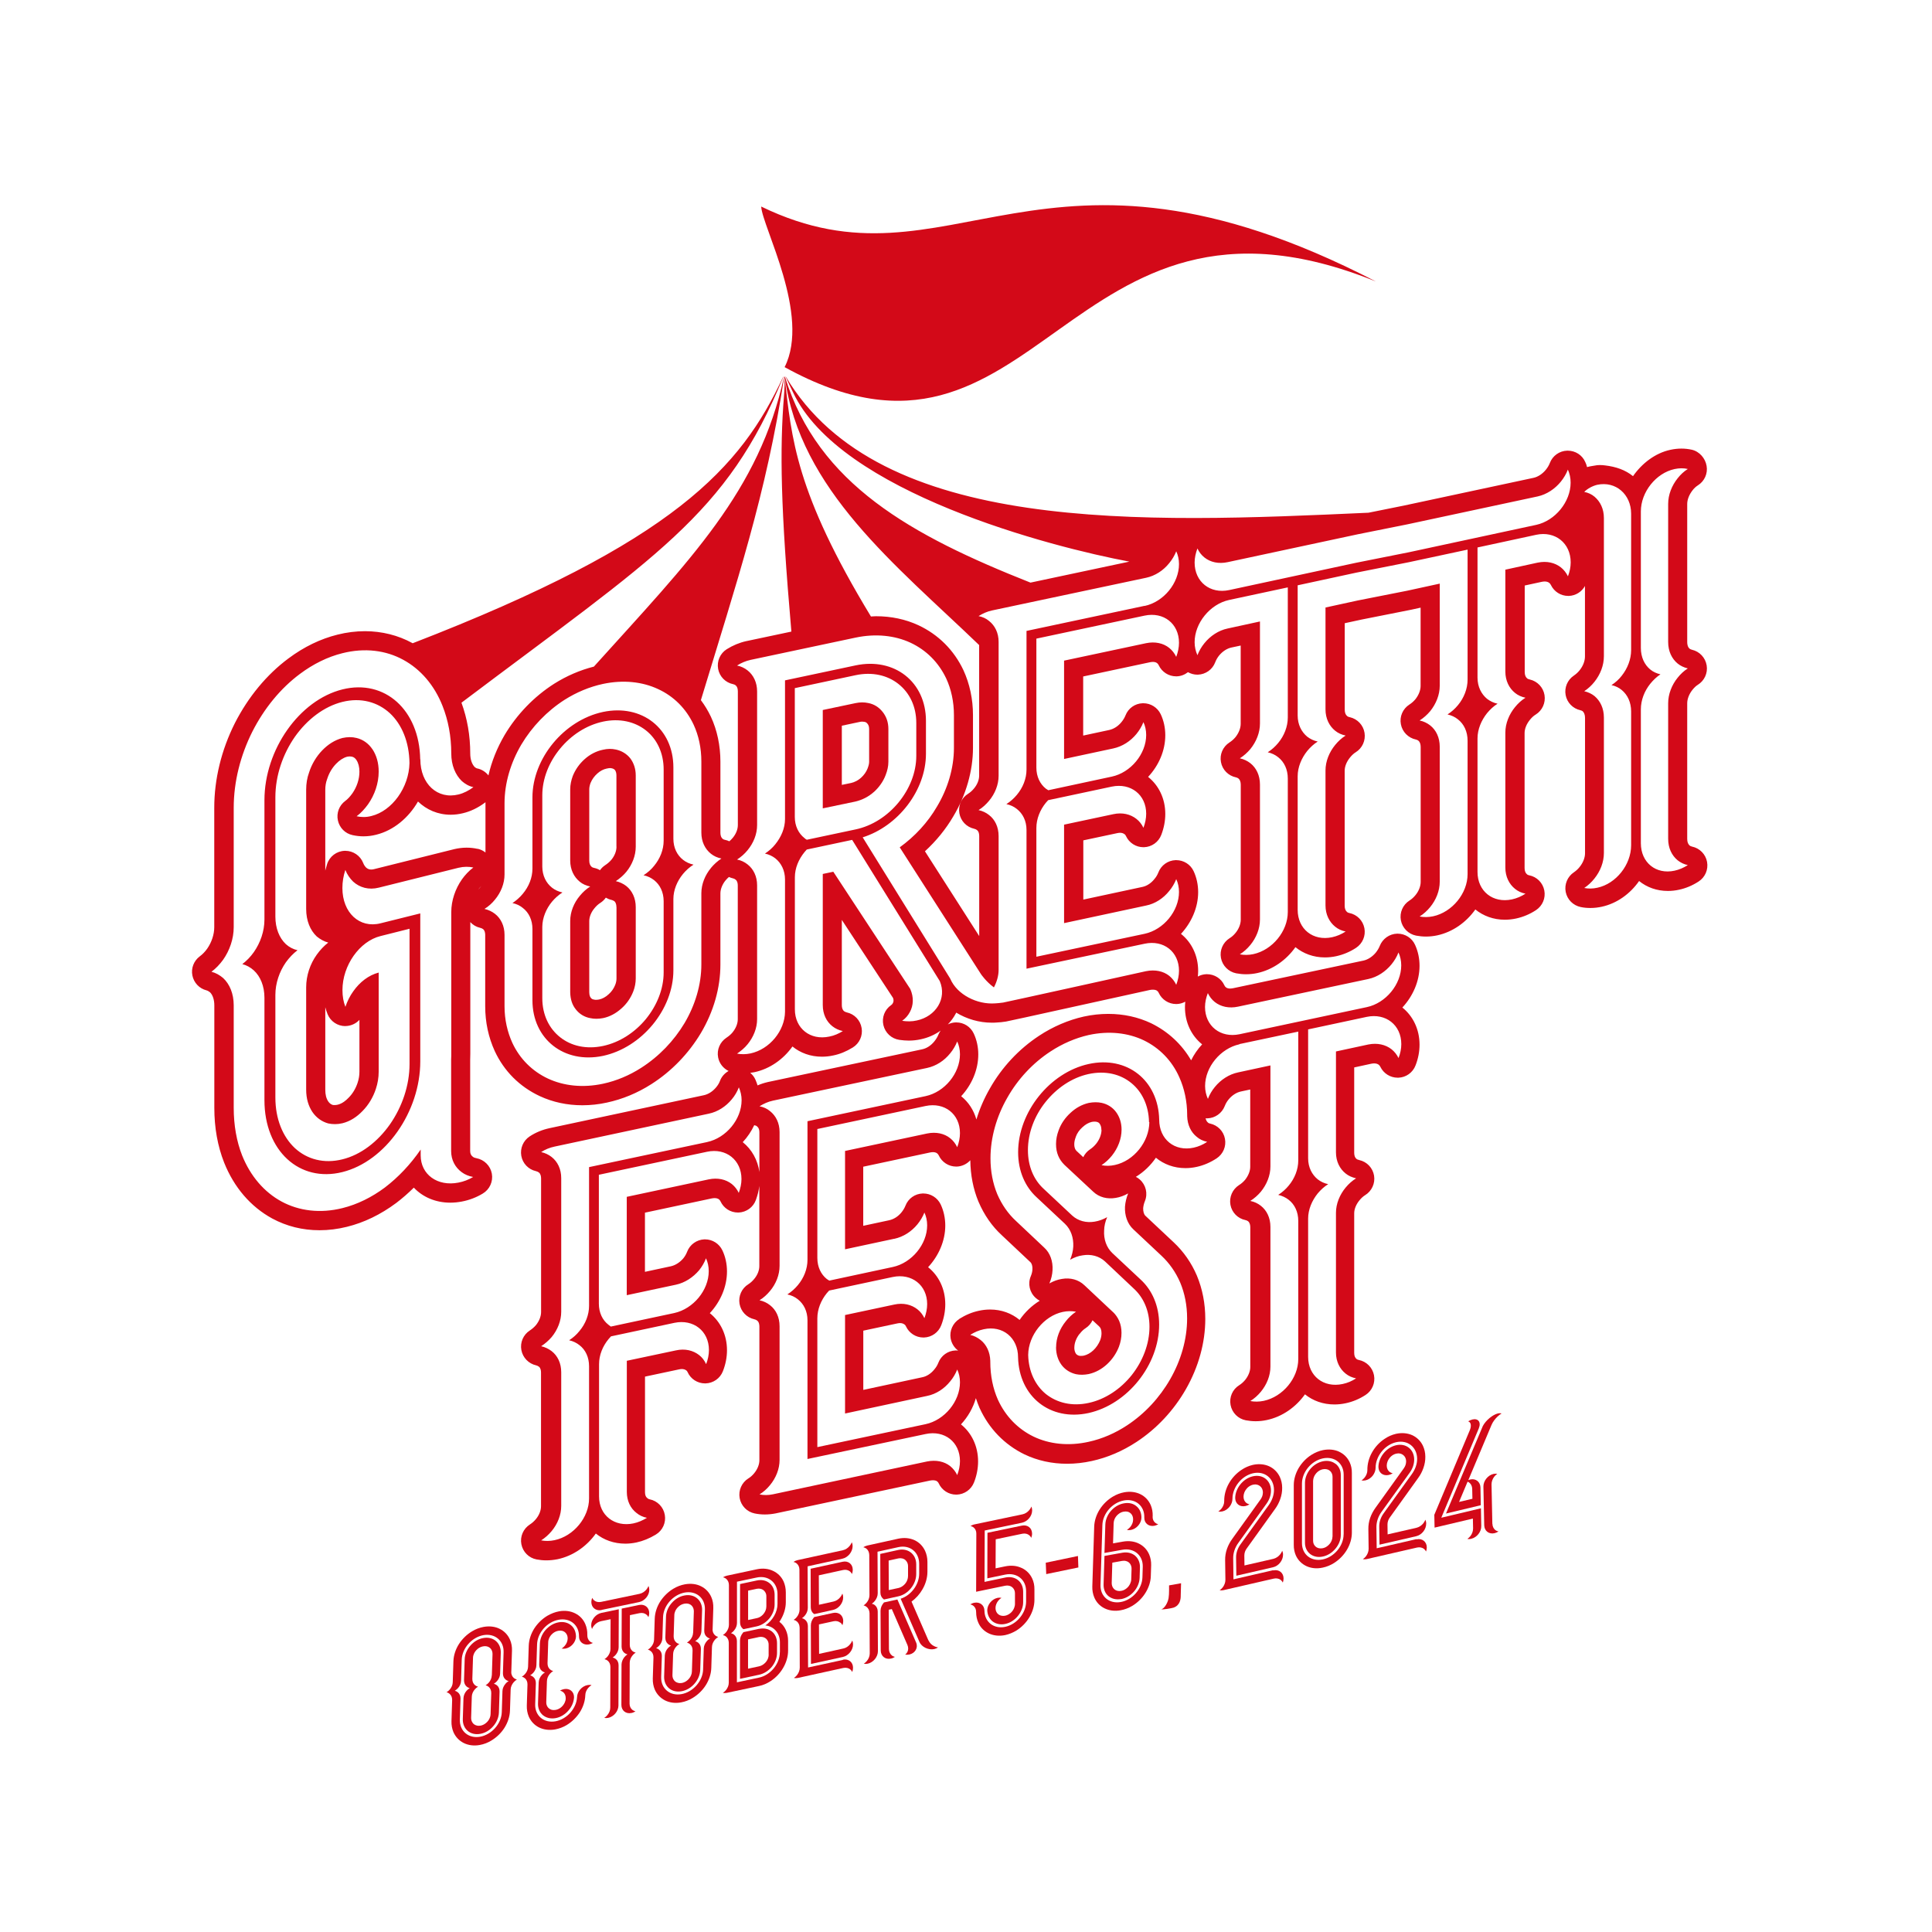 <?xml version="1.0" encoding="UTF-8"?>
<svg xmlns="http://www.w3.org/2000/svg" xmlns:i="http://ns.adobe.com/AdobeIllustrator/10.0/" version="1.1" viewBox="0 0 288 288">
  <defs>
    <style>
      .cls-1 {
        fill: #d30918;
      }
    </style>
  </defs>
  <!-- Generator: Adobe Illustrator 28.6.0, SVG Export Plug-In . SVG Version: 1.2.0 Build 709)  -->
  <g>
    <g id="Layer_1">
      <g>
        <path class="cls-1" d="M174.23,237.95c-.04.91-.7,1.89-1.12,1.94.23.08,1.55-.15,1.82-.24.99-.34,1.09-1.28,1.08-1.84l.05-1.8-1.79.32s.02,1.43-.05,1.61Z"/>
        <path class="cls-1" d="M72.04,244.18c-.75.13-1.42.55-1.92,1.13-.5.57-.83,1.29-.85,2.03l-.1,3.14c0,.39.14.72.4.94.13.11.28.19.45.23-.18.11-.34.24-.47.39-.27.3-.44.7-.46,1.09l-.1,3.14c-.02.74.26,1.35.73,1.75.47.4,1.13.58,1.88.44.74-.13,1.42-.55,1.92-1.13.5-.57.82-1.29.85-2.03l.1-3.14c.01-.4-.14-.73-.4-.94-.13-.1-.28-.18-.45-.23.18-.11.34-.24.47-.39.27-.31.45-.7.46-1.1l.1-3.13c.02-.74-.26-1.35-.73-1.75-.47-.4-1.14-.58-1.88-.44ZM73.31,249.73c-.01.4-.18.79-.45,1.1-.14.16-.3.29-.47.39.17.04.32.12.45.23.25.21.4.54.39.94l-.1,3.14c0,.19-.05.39-.13.58-.12.28-.31.54-.55.73-.23.2-.51.34-.82.4-.21.03-.39.03-.56-.02-.26-.06-.48-.2-.62-.41-.15-.21-.23-.46-.22-.76l.1-3.14c.01-.39.19-.79.46-1.09.13-.15.29-.29.47-.39-.17-.04-.33-.12-.45-.22-.26-.22-.41-.55-.4-.95l.1-3.14c0-.2.06-.4.13-.58.12-.28.31-.53.55-.73.23-.2.51-.33.82-.39.2-.04.39-.04.56,0,.26.06.48.2.63.41.14.2.23.46.22.76l-.1,3.13Z"/>
        <path class="cls-1" d="M76.22,249.2l.1-3.13c.02-.6-.08-1.15-.29-1.63-.31-.72-.84-1.28-1.52-1.62-.68-.35-1.52-.46-2.42-.3-.6.11-1.18.33-1.71.65-.79.47-1.47,1.14-1.97,1.91-.49.77-.79,1.67-.82,2.56l-.1,3.13c-.01.4-.18.79-.46,1.1-.13.16-.29.29-.47.39.18.04.33.12.45.23.26.21.4.55.39.94l-.1,3.14c-.02.6.09,1.14.29,1.63.31.71.84,1.27,1.52,1.62.68.34,1.52.47,2.42.3.6-.11,1.18-.33,1.7-.65.8-.48,1.48-1.14,1.97-1.91.49-.78.79-1.67.82-2.56l.1-3.14c.01-.4.19-.79.46-1.1.14-.15.3-.29.47-.4-.17-.04-.32-.11-.45-.22-.25-.21-.41-.55-.39-.94ZM75.36,250.99c-.27.3-.45.7-.46,1.09l-.1,3.14c-.05,1.71-1.5,3.36-3.22,3.67-1.72.31-3.08-.83-3.03-2.54l.1-3.14c.01-.4-.14-.73-.4-.94-.13-.11-.28-.19-.45-.23.17-.11.33-.24.47-.39.28-.31.45-.7.46-1.1l.1-3.13c.05-1.72,1.5-3.35,3.22-3.67,1.72-.31,3.08.83,3.02,2.54l-.1,3.14c-.01.4.14.73.4.94.13.11.28.19.45.23-.18.1-.34.24-.47.39Z"/>
        <path class="cls-1" d="M223.29,210.7c-.76.18-1.78,1-2.24,1.86-.05.09-5.5,13.06-5.5,13.06l5.19-1.24-.05-2.64c-.02-.85-.71-1.39-1.54-1.19-.09.02-.19.06-.27.09l3.46-8.23c.19-.45.52-.89.9-1.25.19-.18.4-.34.6-.46-.14-.04-.32-.05-.53,0ZM219.02,221.01c.27.21.43.53.44.94h0s.03,1.47.03,1.47l-1.99.47,1.27-3.02c.09.04.17.08.25.14Z"/>
        <path class="cls-1" d="M222.46,227.14l-.12-5.87c0-.41.15-.81.4-1.14.13-.17.28-.31.46-.43-.19-.03-.38-.03-.59.02-.83.2-1.5,1.05-1.48,1.9h0s.12,5.74.12,5.74h0c.02.86.71,1.38,1.54,1.19.21-.05.41-.14.59-.26-.18-.03-.33-.1-.47-.2-.26-.21-.43-.54-.44-.95Z"/>
        <path class="cls-1" d="M214.86,226.22l5.58-13.29c.39-.96-.11-1.53-.95-1.33-.21.05-.43.15-.64.28.14.04.24.12.31.24.14.24.13.61-.05,1.06l-5.3,12.63.04,1.91,5.71-1.35.03,1.47h0c0,.4-.14.81-.4,1.14-.13.16-.28.31-.45.42.18.04.38.04.59-.02.84-.2,1.5-1.05,1.48-1.9l-.05-2.64-5.89,1.4Z"/>
        <path class="cls-1" d="M199.62,216.4c-.69-.32-1.54-.41-2.42-.23-.6.12-1.17.37-1.69.69-.78.49-1.43,1.17-1.91,1.96-.46.78-.74,1.68-.74,2.57v8.89c-.01.59.11,1.14.32,1.61.33.71.88,1.25,1.57,1.57.69.32,1.53.42,2.43.22.59-.12,1.17-.36,1.69-.69.77-.49,1.44-1.17,1.91-1.96.47-.79.74-1.68.74-2.56v-8.89c.01-.6-.11-1.14-.33-1.61-.33-.71-.88-1.24-1.56-1.56ZM200.29,228.72c0,1.7-1.39,3.38-3.11,3.74-1.72.36-3.1-.73-3.1-2.43v-8.89c.01-1.71,1.4-3.38,3.12-3.74,1.72-.36,3.11.73,3.1,2.44v8.89Z"/>
        <path class="cls-1" d="M199.08,218.21c-.48-.38-1.15-.53-1.88-.38-.74.16-1.41.59-1.89,1.17-.48.58-.78,1.31-.78,2.05v8.89c-.01.73.29,1.33.77,1.71.49.38,1.15.54,1.89.38.74-.15,1.4-.59,1.89-1.18.49-.58.79-1.31.79-2.04v-8.89c.01-.74-.29-1.34-.77-1.71ZM198.63,229.06c0,.2-.04.4-.12.58-.11.29-.3.54-.53.74-.23.21-.5.35-.8.41-.21.04-.39.04-.57,0-.25-.05-.48-.19-.63-.39-.16-.19-.24-.45-.24-.75v-8.89c.01-.2.05-.4.12-.58.11-.28.3-.54.53-.75.23-.2.5-.35.81-.41.2-.04.39-.04.56,0,.26.05.48.19.64.39.15.2.24.45.24.75v8.89Z"/>
        <path class="cls-1" d="M189.78,234.07l-5.91,1.36-.04-3.15c-.01-.81.28-1.62.77-2.29l4.2-5.84c.42-.58.67-1.28.66-1.98-.01-.75-.32-1.36-.81-1.74-.49-.38-1.16-.53-1.89-.36-.74.17-1.4.62-1.88,1.23-.46.58-.75,1.31-.75,2.03.02.84.7,1.36,1.54,1.17.21-.05.41-.13.59-.25-.17-.03-.33-.11-.46-.2-.27-.21-.43-.54-.43-.94,0-.2.04-.4.11-.59.1-.28.29-.55.51-.77.23-.21.5-.36.8-.43.2-.04.39-.05.56-.01.26.05.48.19.65.39.16.2.25.45.26.76,0,.19-.03.38-.09.56-.06.18-.16.35-.27.51l-4.19,5.84h0c-.34.47-.62.98-.81,1.53-.19.54-.28,1.11-.27,1.68l.04,2.93c0,.4-.16.81-.41,1.13-.13.16-.28.3-.45.41.19.04.38.04.59-.01.1-.03,7.49-1.72,7.49-1.72.39-.09.76,0,1.02.19.13.11.24.24.32.4.07-.2.11-.41.11-.62-.01-.85-.7-1.38-1.53-1.19Z"/>
        <path class="cls-1" d="M181.63,225.32c.19.03.39.03.6-.02.83-.19,1.5-1.04,1.49-1.89.01-1.71,1.36-3.4,3.05-3.79,1.71-.39,3.11.7,3.14,2.44.01.81-.29,1.62-.78,2.3l-4.2,5.84c-.43.59-.68,1.28-.67,1.98l.04,2.71,5.47-1.26c.84-.19,1.5-1.03,1.49-1.89,0-.21-.05-.41-.12-.57-.08.19-.18.38-.3.53-.26.33-.62.57-1.01.67l-4.32.99-.02-1.47c0-.19.03-.38.09-.56.06-.18.15-.35.27-.51h0s4.2-5.85,4.2-5.85c.34-.46.61-.97.8-1.52.19-.54.29-1.11.28-1.68,0-.6-.14-1.16-.36-1.63-.34-.71-.9-1.25-1.59-1.57-.7-.31-1.54-.4-2.43-.2-.6.14-1.17.39-1.68.74-.78.51-1.43,1.22-1.88,2.02-.46.81-.71,1.73-.7,2.63v.03c0,.4-.16.78-.41,1.1-.13.16-.28.3-.46.42Z"/>
        <path class="cls-1" d="M211.13,229.44l-5.91,1.36-.04-3.15c-.01-.81.28-1.62.77-2.29l4.2-5.84c.42-.58.67-1.28.66-1.98-.01-.75-.32-1.36-.81-1.74-.49-.38-1.16-.53-1.89-.36-.74.17-1.4.62-1.88,1.23-.46.58-.75,1.31-.75,2.03.02.84.7,1.36,1.54,1.17.21-.05.41-.13.59-.25-.17-.03-.33-.11-.46-.2-.27-.21-.43-.54-.43-.94,0-.2.04-.4.11-.59.1-.28.29-.55.51-.77.23-.21.5-.36.8-.43.2-.04.39-.05.56-.01.26.05.48.19.65.39.16.2.25.45.26.76,0,.19-.03.38-.09.56-.06.18-.16.35-.27.51l-4.19,5.84h0c-.34.47-.62.98-.81,1.53-.19.54-.28,1.11-.27,1.68l.04,2.93c0,.4-.16.81-.41,1.13-.13.16-.28.3-.45.41.19.04.38.04.59-.01.1-.03,7.49-1.72,7.49-1.72.39-.09.76,0,1.02.19.13.11.24.24.32.4.07-.2.11-.41.11-.62-.01-.85-.7-1.38-1.53-1.19Z"/>
        <path class="cls-1" d="M202.97,220.69c.19.03.39.03.6-.02.83-.19,1.5-1.04,1.49-1.89.01-1.71,1.36-3.4,3.05-3.79,1.71-.39,3.11.7,3.14,2.44.01.81-.29,1.62-.78,2.3l-4.2,5.84c-.43.59-.68,1.28-.67,1.98l.04,2.71,5.47-1.26c.84-.19,1.5-1.03,1.49-1.89,0-.21-.05-.41-.12-.57-.08.19-.18.38-.3.53-.26.33-.62.57-1.01.67l-4.32.99-.02-1.47c0-.19.03-.38.09-.56.06-.18.15-.35.27-.51h0s4.2-5.85,4.2-5.85c.34-.46.61-.97.8-1.52.19-.54.29-1.11.28-1.68,0-.6-.14-1.16-.36-1.63-.34-.71-.9-1.25-1.59-1.57-.7-.31-1.54-.4-2.43-.2-.6.14-1.17.39-1.68.74-.78.51-1.43,1.22-1.88,2.02-.46.81-.71,1.73-.7,2.63v.03c0,.4-.16.78-.41,1.1-.13.16-.28.3-.45.42Z"/>
        <path class="cls-1" d="M167.11,238.38c.74-.13,1.42-.55,1.92-1.12.5-.57.82-1.29.85-2.03l.05-1.58c.02-.74-.26-1.34-.73-1.75-.47-.39-1.13-.57-1.88-.44l-2.68.48-.13,4.25c-.02.73.25,1.35.72,1.74.48.39,1.14.57,1.88.44ZM165.83,232.94h0s1.45-.26,1.45-.26c.21-.03.39-.03.56.02.26.06.47.2.62.41.14.2.23.46.22.76l-.05,1.58c0,.2-.06.4-.14.58-.12.28-.3.54-.54.73-.24.2-.51.34-.82.39-.21.04-.39.03-.56-.01-.26-.06-.48-.21-.62-.41-.15-.2-.23-.46-.23-.76l.09-3.03Z"/>
        <path class="cls-1" d="M171.83,226.06v-.06c.02-.6-.09-1.15-.29-1.63-.31-.72-.84-1.28-1.52-1.62-.68-.34-1.52-.46-2.42-.3-.6.11-1.18.33-1.71.65-.79.47-1.47,1.14-1.96,1.91-.49.78-.79,1.67-.82,2.56l-.28,8.93c-.02.59.09,1.14.29,1.62.3.72.83,1.28,1.51,1.62.68.34,1.52.47,2.42.3.6-.1,1.18-.33,1.71-.64.79-.47,1.48-1.14,1.97-1.92.49-.77.8-1.66.82-2.55l.05-1.58c.02-.59-.09-1.14-.29-1.62-.31-.72-.84-1.28-1.52-1.62-.68-.35-1.52-.46-2.42-.3l-1.45.26.09-3.02c.01-.2.05-.4.13-.59.12-.28.31-.53.55-.73.24-.2.51-.34.82-.39.21-.04.39-.03.56,0,.26.06.47.21.62.41.14.2.23.46.22.76v.06c-.01.4-.19.79-.46,1.1-.14.15-.3.29-.47.39.18.04.38.05.59.01.84-.15,1.55-.96,1.58-1.79h0c.02-.74-.26-1.35-.73-1.74-.47-.41-1.13-.58-1.88-.44-.75.13-1.42.55-1.93,1.12-.5.57-.81,1.29-.84,2.03l-.13,4.25,2.68-.48c1.73-.31,3.08.83,3.03,2.54l-.05,1.58c-.05,1.71-1.49,3.36-3.22,3.67-1.73.31-3.08-.83-3.03-2.54l.28-8.93c.05-1.72,1.49-3.36,3.22-3.67,1.73-.31,3.08.82,3.03,2.54-.03.83.64,1.39,1.48,1.24.21-.04.41-.12.6-.23-.18-.04-.32-.12-.45-.22-.26-.21-.41-.54-.39-.95Z"/>
        <path class="cls-1" d="M152.34,226.99c.84-.18,1.52-.99,1.52-1.84,0-.21-.04-.4-.11-.57-.07.19-.18.37-.32.53-.26.31-.62.55-1.02.63,0,0-7.14,1.49-7.15,1.5-.21.04-.41.13-.59.24.18.04.33.11.46.21.26.21.42.54.41.93l-.03,8.66,4.34-.9c.2-.04.39-.04.56,0,.26.05.48.19.64.39.16.2.25.45.25.75v1.59c0,.2-.05.39-.12.58-.11.29-.3.55-.53.75-.24.2-.51.35-.81.41-.2.04-.39.04-.56,0-.26-.05-.48-.19-.64-.39-.15-.2-.24-.46-.24-.76,0-.4.17-.8.43-1.11.13-.16.28-.29.46-.4-.18-.04-.38-.04-.59,0-.83.18-1.5.98-1.53,1.81.01.72.31,1.31.78,1.69.49.38,1.16.54,1.89.39.74-.15,1.41-.59,1.89-1.18.48-.59.79-1.31.79-2.05v-1.58c0-.74-.29-1.35-.77-1.73-.48-.38-1.15-.54-1.89-.38l-3.1.65.03-7.66,5.56-1.16Z"/>
        <path class="cls-1" d="M152.28,233.73c-.69-.33-1.53-.42-2.42-.24l-1.45.3.02-4.33,3.97-.83c.4-.08.76.01,1.01.21.14.11.24.24.32.4.07-.2.12-.4.12-.62,0-.84-.67-1.37-1.51-1.2l-5.14,1.07-.02,6.79,2.68-.56c1.71-.35,3.1.75,3.1,2.46v1.58c-.01,1.71-1.41,3.39-3.12,3.75-1.69.35-3.06-.72-3.09-2.39,0-.83-.68-1.37-1.52-1.2-.21.04-.41.13-.59.24.18.04.33.11.46.21.26.21.42.54.41.93,0,.6.12,1.14.34,1.62.32.72.87,1.25,1.57,1.58.69.32,1.53.42,2.42.24.59-.13,1.17-.37,1.69-.69.78-.49,1.45-1.18,1.92-1.97.47-.79.75-1.69.75-2.58v-1.58c.01-.59-.11-1.14-.33-1.61-.33-.71-.87-1.25-1.57-1.58Z"/>
        <path class="cls-1" d="M138.4,244.54l-2.52-5.79c.66-.49,1.23-1.12,1.63-1.83.47-.8.74-1.72.74-2.63v-1.47c0-.6-.13-1.16-.35-1.64-.34-.72-.88-1.27-1.58-1.59-.69-.32-1.53-.41-2.42-.22,0,0-4.52,1-4.62,1.02-.21.05-.41.14-.59.25.17.04.33.11.46.21.26.21.42.54.43.94l.03,5.98c0,.41-.15.81-.42,1.13-.13.16-.29.3-.46.42.17.03.33.11.46.22.26.21.42.54.43.94l.03,5.98c0,.4-.15.81-.42,1.13-.13.16-.29.3-.46.42.18.04.38.04.59-.01.84-.19,1.51-1.02,1.51-1.87l-.03-5.91c0-.41-.17-.74-.43-.95-.13-.1-.28-.17-.45-.21.17-.11.33-.25.45-.41.26-.33.43-.73.43-1.14l-.03-6.2,3.1-.68c1.71-.38,3.1.72,3.11,2.47v1.47c.01,1.64-1.21,3.25-2.76,3.75l2.8,6.44h-.01s.01,0,.01,0c.33.78,1.38,1.25,2.22,1.06.21-.05.39-.13.55-.24-.2-.03-.4-.09-.58-.19-.37-.18-.67-.48-.83-.85Z"/>
        <path class="cls-1" d="M133.78,238.43l-2,.44s-.06.08-.1.12c-.26.32-.42.72-.42,1.13l.03,5.91c0,.85.69,1.4,1.52,1.21.22-.04.41-.13.59-.25-.17-.04-.33-.11-.46-.22-.26-.21-.42-.54-.43-.94l-.03-5.87.46-.1,2.33,5.36c.16.37.14.74-.01,1.04-.08.15-.19.29-.34.39.22.03.43.03.65-.02.83-.18,1.33-.99,1-1.77l-2.8-6.43Z"/>
        <path class="cls-1" d="M131.68,238.36s.07.06.1.07l2.14-.47c.74-.16,1.4-.61,1.88-1.21.48-.6.78-1.34.78-2.1v-1.47c0-.75-.31-1.36-.8-1.75-.48-.38-1.15-.54-1.89-.38l-2.67.59.02,5.76c0,.41.17.74.43.95ZM133.91,232.31c.2-.04.38-.04.56,0,.26.05.48.19.63.39.16.2.26.45.26.76v1.47c0,.21-.04.4-.11.6-.1.28-.29.56-.52.76-.23.21-.5.36-.8.43l-1.44.31-.02-4.4,1.44-.32Z"/>
        <path class="cls-1" d="M88.13,242.26c0,.21.05.4.12.57.07-.19.18-.37.31-.52.26-.32.63-.56,1.03-.64l1.43-.3-.02,4.45c0,.4-.17.79-.43,1.11-.13.16-.29.29-.46.4.18.04.33.11.46.21.26.21.42.53.42.93l-.02,6.09c0,.4-.17.8-.43,1.11-.13.16-.29.3-.47.41.18.04.38.04.59,0,.84-.18,1.52-.99,1.53-1.83l.02-6.02c0-.4-.16-.73-.42-.93-.13-.1-.29-.18-.46-.22.17-.11.33-.25.46-.41.26-.31.43-.71.43-1.11l.02-5.67-2.59.54c-.83.18-1.52,1-1.52,1.83Z"/>
        <path class="cls-1" d="M96.78,240.46c0-.84-.68-1.38-1.51-1.21l-2.59.54-.02,5.68c0,.4.17.72.42.93.13.1.29.18.46.21-.17.11-.33.25-.46.41-.25.31-.42.71-.43,1.1l-.02,6.03c0,.84.67,1.38,1.51,1.2.21-.04.41-.13.59-.25-.18-.04-.33-.11-.46-.21-.26-.21-.42-.53-.42-.93l.02-6.09c0-.4.17-.8.43-1.11.13-.16.28-.3.46-.41-.18-.04-.33-.11-.46-.21-.26-.21-.42-.53-.42-.93l.02-4.44,1.43-.3c.4-.08.76,0,1.02.21.13.1.24.24.31.39.08-.2.12-.4.12-.61Z"/>
        <path class="cls-1" d="M89.66,239.99l5.61-1.17c.84-.18,1.52-1,1.52-1.83,0-.21-.04-.4-.12-.57-.07.19-.18.36-.31.53-.26.31-.62.55-1.02.64l-5.74,1.2c-.4.08-.76,0-1.02-.21-.13-.1-.23-.24-.3-.39-.08.2-.13.41-.13.61,0,.84.68,1.38,1.52,1.21Z"/>
        <path class="cls-1" d="M110.83,242.86l1.97-.42c.73-.16,1.4-.6,1.89-1.19.48-.59.78-1.33.78-2.07v-1.46c0-.74-.29-1.35-.77-1.73-.49-.39-1.15-.55-1.89-.39l-2.49.53v5.71c0,.41.15.73.41.95.03.03.07.05.1.07ZM111.54,237.11l1.27-.27c.2-.04.39-.04.56,0,.26.06.48.19.63.4.16.2.25.45.24.76v1.46c0,.21-.04.4-.11.59-.11.28-.29.55-.53.76-.23.21-.5.35-.81.41l-1.27.27v-4.37Z"/>
        <path class="cls-1" d="M116.2,241.74c.06-.1.13-.21.19-.31.47-.8.75-1.7.75-2.6v-1.45c0-.6-.12-1.15-.33-1.63-.33-.72-.88-1.26-1.57-1.58-.69-.33-1.53-.43-2.42-.24,0,0-4.35.92-4.45.95-.21.05-.41.13-.59.24.18.04.33.12.46.22.25.21.42.54.42.93v5.94c0,.4-.17.8-.43,1.12-.13.16-.29.29-.47.41.18.04.33.11.46.21.25.21.42.54.42.94v4.48s0,1.46,0,1.46c0,.4-.16.79-.42,1.11-.13.16-.29.3-.47.41.18.04.38.04.59,0,.1-.02,4.81-1.02,4.81-1.02.59-.12,1.17-.37,1.68-.7.78-.5,1.44-1.19,1.9-1.98.47-.79.75-1.7.75-2.6v-1.46c0-.6-.12-1.14-.34-1.62-.22-.49-.55-.9-.95-1.2ZM116.25,246.29c0,1.73-1.39,3.43-3.11,3.79l-3.29.7v-2.92s0-3.24,0-3.24c0-.4-.16-.73-.42-.94-.13-.1-.28-.18-.46-.22.18-.11.33-.25.46-.41.27-.32.43-.72.43-1.12v-6.15s2.94-.62,2.94-.62c1.71-.37,3.1.74,3.1,2.46v1.46c0,1.26-.74,2.49-1.81,3.22,1.26.13,2.17,1.12,2.17,2.52v1.46Z"/>
        <path class="cls-1" d="M113.16,242.8l-.36.08-1.97.42s-.07.08-.1.12c-.26.32-.42.71-.42,1.12v3.24s0,2.48,0,2.48l2.85-.61c.74-.16,1.4-.6,1.89-1.18.48-.59.78-1.33.78-2.07v-1.46c0-.74-.29-1.35-.77-1.74-.49-.38-1.15-.54-1.89-.39ZM114.59,246.64c0,.21-.04.4-.11.59-.11.28-.29.55-.53.75-.23.21-.5.35-.81.42l-1.63.35v-4.37s1.27-.27,1.27-.27l.36-.08c.2-.04.39-.04.56,0,.26.06.48.19.64.4.15.2.25.45.24.76v1.45Z"/>
        <path class="cls-1" d="M83.7,245.74c.18.04.38.05.59.01.83-.15,1.53-.93,1.57-1.76,0-.72-.26-1.32-.73-1.71-.47-.4-1.14-.58-1.87-.44-.75.13-1.42.56-1.93,1.13-.5.57-.82,1.29-.85,2.03l-.1,3.14c-.01.39.14.73.4.94.13.11.28.19.45.23-.18.1-.33.24-.47.39-.27.3-.45.7-.46,1.1l-.1,3.14c-.02.73.26,1.35.73,1.74.48.39,1.14.57,1.88.44.74-.13,1.42-.55,1.92-1.13.5-.56.81-1.27.84-2,0-.82-.65-1.35-1.48-1.2-.21.04-.41.11-.6.23.17.04.32.12.45.22.26.21.4.54.39.94,0,.2-.05.4-.13.58-.12.28-.31.54-.55.74-.24.2-.51.33-.81.39-.21.04-.4.03-.57,0-.25-.07-.47-.21-.62-.41-.15-.21-.23-.45-.22-.76l.1-3.13c.01-.4.18-.79.46-1.1.14-.15.3-.29.47-.39-.17-.04-.32-.12-.45-.23-.26-.21-.4-.54-.39-.94l.1-3.13c0-.21.06-.4.13-.58.12-.28.31-.53.55-.73.24-.2.51-.33.82-.39.2-.04.38-.03.56,0,.26.06.48.21.62.41.15.21.23.46.22.76-.01.4-.18.79-.46,1.1-.14.15-.3.3-.47.39Z"/>
        <path class="cls-1" d="M86.31,243.89c-.03.84.64,1.39,1.48,1.24.2-.04.41-.12.6-.22-.17-.04-.33-.12-.45-.22-.25-.22-.4-.55-.39-.95.02-.6-.09-1.15-.29-1.62-.3-.72-.83-1.28-1.52-1.62-.68-.34-1.51-.47-2.41-.3-.6.11-1.18.34-1.72.65-.79.47-1.47,1.14-1.97,1.91-.49.78-.79,1.67-.82,2.56l-.1,3.13c-.01.4-.18.79-.46,1.1-.13.16-.3.29-.47.39.17.04.33.12.45.23.25.21.4.54.39.94l-.1,3.14c-.02.6.09,1.14.29,1.63.31.71.84,1.28,1.52,1.62s1.52.46,2.42.3c.59-.11,1.18-.33,1.7-.64.79-.48,1.47-1.14,1.97-1.91.49-.77.79-1.67.82-2.56.01-.4.18-.79.46-1.1.13-.15.3-.29.47-.39-.18-.05-.38-.05-.59-.01-.84.15-1.55.96-1.57,1.8h0c-.09,1.69-1.51,3.29-3.21,3.6-1.73.31-3.09-.83-3.03-2.54l.1-3.14c.01-.39-.14-.73-.4-.94-.13-.1-.28-.19-.45-.23.17-.1.33-.24.47-.39.27-.31.45-.7.46-1.1h0s.1-3.13.1-3.13c.05-1.72,1.49-3.36,3.23-3.67,1.7-.31,3.04.8,3.02,2.47h0Z"/>
        <path class="cls-1" d="M102.05,237.83c-.75.13-1.42.55-1.92,1.13-.5.57-.83,1.29-.85,2.03l-.1,3.14c0,.39.14.72.4.94.13.11.28.19.45.23-.18.11-.34.24-.47.39-.27.3-.44.7-.46,1.09l-.1,3.14c-.02.74.26,1.35.73,1.75.47.4,1.13.58,1.88.44.74-.13,1.42-.55,1.92-1.13.5-.57.82-1.29.85-2.03l.1-3.14c.01-.4-.14-.73-.4-.94-.13-.1-.28-.18-.45-.23.18-.11.34-.24.47-.39.27-.31.45-.7.46-1.1l.1-3.13c.02-.74-.26-1.35-.73-1.75-.47-.4-1.14-.58-1.88-.44ZM103.32,243.37c-.01.4-.18.79-.45,1.1-.14.16-.3.29-.47.39.17.04.32.12.45.23.25.21.4.54.39.94l-.1,3.14c0,.19-.05.39-.13.58-.12.28-.31.54-.55.73-.23.2-.51.34-.82.4-.21.03-.39.03-.56-.02-.26-.06-.48-.2-.62-.41-.15-.21-.23-.46-.22-.76l.1-3.14c.01-.39.19-.79.46-1.09.13-.15.29-.29.47-.39-.17-.04-.33-.12-.45-.22-.26-.22-.41-.55-.4-.95l.1-3.14c0-.2.06-.4.13-.58.12-.28.31-.53.55-.73.23-.2.51-.33.82-.39.2-.04.39-.04.56,0,.26.06.48.2.63.41.14.2.23.46.22.76l-.1,3.13Z"/>
        <path class="cls-1" d="M106.23,242.85l.1-3.13c.02-.6-.08-1.15-.29-1.63-.31-.72-.84-1.28-1.52-1.62-.68-.35-1.52-.46-2.42-.3-.6.11-1.18.33-1.71.65-.79.47-1.47,1.14-1.97,1.91-.49.77-.79,1.67-.82,2.56l-.1,3.13c-.01.4-.18.79-.46,1.1-.13.16-.29.29-.47.39.18.04.33.12.45.23.26.21.4.55.39.94l-.1,3.14c-.02.6.09,1.14.29,1.63.31.71.84,1.27,1.52,1.62.68.34,1.52.47,2.42.3.6-.11,1.18-.33,1.7-.65.8-.48,1.48-1.14,1.97-1.91.49-.78.79-1.67.82-2.56l.1-3.14c.01-.4.19-.79.46-1.1.14-.15.3-.29.47-.4-.17-.04-.32-.11-.45-.22-.25-.21-.41-.55-.39-.94ZM105.37,244.64c-.27.3-.45.7-.46,1.09l-.1,3.14c-.05,1.71-1.49,3.36-3.22,3.67-1.72.31-3.08-.83-3.03-2.54l.1-3.14c.01-.4-.14-.73-.4-.94-.13-.11-.28-.19-.45-.23.17-.11.33-.24.47-.39.28-.31.45-.7.46-1.1l.1-3.13c.05-1.72,1.5-3.35,3.22-3.67,1.72-.31,3.08.83,3.02,2.54l-.1,3.14c-.01.4.14.73.4.94.13.11.28.19.45.23-.18.1-.34.24-.47.39Z"/>
        <path class="cls-1" d="M125.66,247.44l-5.2,1.13-.03-6.19c0-.4-.17-.73-.43-.94-.13-.11-.28-.18-.46-.21.18-.12.33-.26.46-.42.26-.32.42-.72.42-1.13l-.03-6.19,5.2-1.14c.84-.19,1.51-1.03,1.51-1.88,0-.21-.04-.4-.12-.57-.07.19-.18.37-.31.53-.26.33-.62.57-1.02.66,0,0-6.68,1.46-6.78,1.48-.21.05-.41.14-.59.26.18.04.33.11.46.21.26.21.42.53.43.93l.02,5.97c0,.4-.16.8-.42,1.12-.13.16-.28.3-.46.41.18.04.33.11.46.22.26.2.42.54.43.94l.02,5.96c0,.4-.16.8-.42,1.13-.13.16-.28.3-.46.41.19.04.38.04.59,0,.1-.02,6.78-1.49,6.78-1.49.4-.08.76,0,1.02.2.13.11.24.24.31.4.08-.2.12-.41.12-.63,0-.85-.68-1.38-1.52-1.2Z"/>
        <path class="cls-1" d="M125.27,241.87c.13.1.24.24.31.4.08-.21.12-.42.12-.63,0-.85-.69-1.38-1.52-1.2l-2.8.61s-.07.08-.1.12c-.26.32-.41.72-.41,1.13l.02,5.74,4.76-1.04c.84-.19,1.51-1.03,1.51-1.87,0-.21-.04-.41-.12-.57-.07.19-.18.37-.31.53-.26.33-.62.57-1.02.65l-3.61.8-.02-4.39,2.16-.47c.4-.09.76,0,1.02.21Z"/>
        <path class="cls-1" d="M125.6,232.81l-4.76,1.04.02,5.75c0,.4.16.73.42.94.04.02.07.05.11.07l2.79-.62c.83-.18,1.51-1.02,1.51-1.86,0-.21-.04-.41-.12-.57-.07.19-.18.37-.31.53-.26.33-.62.56-1.02.65l-2.16.48-.02-4.39,3.61-.79c.4-.09.76,0,1.02.2.13.1.24.24.31.4.08-.21.12-.42.12-.63,0-.85-.68-1.39-1.52-1.2Z"/>
        <polygon class="cls-1" points="155.89 232.95 155.96 234.65 160.75 233.66 160.69 231.95 155.89 232.95"/>
        <path class="cls-1" d="M116.95,54.72c37.97,20.96,41.67-31.6,88.15-12.76-50.17-25.96-63.23,2.62-91.63-11.17.15,3.01,7.4,16.21,3.49,23.94Z"/>
        <path class="cls-1" d="M252.17,126.18c-.11-.02-.2-.07-.3-.14-.24-.21-.36-.54-.36-.99v-20.21c0-.66.29-1.4.79-2.02.26-.32.53-.58.78-.73.99-.61,1.52-1.75,1.33-2.9-.19-1.15-1.05-2.07-2.18-2.33-.16-.04-.27-.09-.35-.15-.31-.25-.37-.68-.37-1v-20.58c0-.66.29-1.4.81-2.06.23-.3.5-.54.78-.72.98-.61,1.5-1.76,1.3-2.9-.19-1.14-1.07-2.15-2.2-2.41-.5-.11-1.02-.17-1.55-.17s-1.09.06-1.64.18c-2.26.48-4.25,2.02-5.58,3.93-1.16-.94-2.56-1.41-4.15-1.6-.53-.07-1.05-.09-1.6.03-.02,0-.51.08-.54.09-.23.05-.34.06-.56.13-.15-.52-.09-.35-.27-.76-.45-1.04-1.48-1.69-2.61-1.69-.03,0-.06,0-.08,0-1.16.03-2.18.76-2.59,1.84-.13.34-.33.68-.59,1-.51.63-1.19,1.07-1.84,1.21l-19.39,4.15-5.21,1.05c-33.69,1.53-72.87,3.27-86.86-20.28,0,0-.02,0-.03,0,.33.76.72,1.51,1.08,2.28,6.97,15,38.71,23.15,50.16,25.29-4.45.95-10.33,2.19-14.74,3.13-17.74-7.03-31.66-14.67-36.6-30.69,0,0-.02,0-.03,0,2.25,16.87,16.56,28.05,28.98,40v19.46c0,.64-.28,1.34-.77,1.92-.27.33-.57.59-.87.78-.99.61-1.5,1.76-1.31,2.91.2,1.15,1.07,2.06,2.2,2.31.16.04.29.09.39.17.02.01.03.02.05.04.28.21.32.65.32.89v14.9l-8.09-12.64c1.68-1.54,3.12-3.31,4.23-5.21,1.89-3.15,2.93-6.77,2.93-10.21v-4.89c0-2.36-.49-4.66-1.42-6.68-1.41-2.99-3.73-5.31-6.7-6.7-1.93-.9-4.07-1.35-6.34-1.35-.25,0-.5.03-.75.04-11.27-18.57-11.82-26.55-12.87-35.74,0,0-.02,0-.03,0,.06,1.05.02,1.76-.06,2.81-.65,8.1-.51,16.7,1.1,35.18-3.45.73-6.46,1.37-6.66,1.41-.02,0-.04,0-.06.01-1.03.23-2.01.64-2.92,1.21-.98.62-1.49,1.78-1.28,2.93.21,1.15,1.1,2.05,2.24,2.28.13.03.26.08.36.16.23.18.34.49.34.91v19.91c0,.66-.27,1.34-.77,1.94-.01.01-.02.03-.04.04-.13.16-.29.32-.46.46-.2-.09-.41-.17-.63-.21-.1-.02-.25-.06-.35-.15-.29-.23-.35-.62-.35-.91v-10.61c0-2.39-.49-4.7-1.42-6.69-.42-.89-.92-1.71-1.49-2.47,5.35-17.66,9.75-30.65,12.42-48.21,0,0-.02,0-.03,0-3.71,17.05-13.93,27.23-28.34,43.21-2.05.52-4.04,1.37-5.93,2.56-2.99,1.91-5.54,4.55-7.38,7.64-1.13,1.93-1.94,3.96-2.41,6.02-.42-.53-1.02-.92-1.71-1.05-.06-.01-.18-.07-.34-.2-.42-.44-.66-1.16-.66-2,0-2.7-.45-5.24-1.31-7.59,29-21.86,39.6-27.97,47.98-48.58,0,0-.02,0-.03,0-6.28,13.51-16.14,24.61-55.23,39.72-.02-.01-.04-.02-.06-.04-2.1-1.15-4.54-1.76-7.04-1.76-1.35,0-2.72.17-4.08.51-2.55.63-5.01,1.82-7.33,3.55-3.23,2.4-5.99,5.73-7.99,9.65-2.01,4-3.07,8.36-3.07,12.61v17.8c0,1.08-.39,2.25-1.04,3.19-.34.48-.71.86-1.13,1.17-.88.66-1.31,1.77-1.09,2.85.22,1.08,1.03,1.94,2.1,2.21.16.04.34.14.54.3.4.41.63,1.11.63,1.95v15.27c0,2.95.49,5.69,1.46,8.15,1.48,3.71,3.96,6.59,7.17,8.34,2.15,1.16,4.52,1.75,7.05,1.75,1.34,0,2.72-.17,4.08-.51,2.56-.63,5.02-1.82,7.35-3.55.92-.7,1.79-1.46,2.63-2.29,1.32,1.4,3.23,2.24,5.44,2.24h0c.57,0,1.15-.06,1.73-.17,1.1-.21,2.15-.61,3.11-1.19,1.02-.61,1.56-1.79,1.35-2.96-.21-1.17-1.13-2.09-2.3-2.31-.15-.03-.36-.08-.49-.18-.02-.01-.03-.02-.05-.04-.26-.19-.39-.46-.39-.83v-13.62c.01-.31.02-.62.02-.92v-19.6c.39.42.89.72,1.47.85.17.04.31.1.43.19.28.22.32.65.32.88v10.63c0,2.36.48,4.61,1.43,6.69,1.39,2.98,3.7,5.29,6.69,6.69,1.95.91,4.1,1.37,6.37,1.37h0c1.2,0,2.43-.13,3.65-.4,2.32-.5,4.55-1.42,6.63-2.75,3-1.91,5.55-4.55,7.39-7.63,1.9-3.21,2.9-6.74,2.9-10.18v-10.62c0-.63.29-1.36.76-1.93.16-.19.33-.37.51-.52.2.09.42.17.65.22.1.02.23.08.35.18.27.21.32.59.32.87v19.94c0,.64-.28,1.35-.79,1.97-.22.27-.52.53-.91.79-.96.64-1.45,1.79-1.23,2.92.17.9.76,1.64,1.56,2.03-.57.32-1.04.83-1.28,1.47-.13.35-.32.66-.58.97-.52.62-1.17,1.04-1.86,1.18,0,0-22.62,4.83-22.95,4.9-1.08.23-2.08.64-2.98,1.23-.96.63-1.45,1.77-1.25,2.9.2,1.13,1.06,2.03,2.18,2.28.17.04.32.11.44.2.27.21.33.6.33.89v19.92c0,.63-.28,1.34-.77,1.95-.26.3-.57.57-.92.8-.97.63-1.46,1.78-1.25,2.91s1.08,2.03,2.2,2.28c.14.03.28.1.42.2.26.21.31.6.31.88v19.92c0,.64-.28,1.34-.77,1.93-.26.31-.56.58-.89.79-.98.63-1.49,1.79-1.27,2.94.22,1.15,1.11,2.05,2.26,2.27.47.09.97.14,1.47.14.55,0,1.11-.06,1.67-.17,2.31-.49,4.35-1.93,5.7-3.83,1.18.96,2.7,1.51,4.4,1.51.54,0,1.1-.06,1.66-.18.97-.21,1.94-.6,2.89-1.18,1.01-.61,1.54-1.78,1.33-2.94-.2-1.16-1.1-2.08-2.25-2.31-.12-.02-.22-.07-.29-.13-.04-.03-.07-.06-.11-.09-.19-.15-.3-.45-.3-.84v-17.23l5.08-1.08c.14-.03.28-.05.41-.05.27,0,.5.07.7.23.06.04.11.13.16.23.46,1.03,1.48,1.68,2.6,1.68.02,0,.05,0,.07,0,1.15-.03,2.17-.74,2.59-1.81.4-1.02.61-2.08.61-3.13,0-2.3-.98-4.27-2.56-5.53,1.58-1.7,2.56-3.93,2.56-6.22,0-1.12-.24-2.21-.69-3.15-.48-1-1.48-1.63-2.58-1.63-.04,0-.08,0-.11,0-1.14.05-2.15.77-2.56,1.84-.13.34-.32.68-.57.99-.53.62-1.19,1.03-1.85,1.18l-3.87.83v-8.82l9.94-2.12c.16-.03.3-.05.44-.05.26,0,.48.06.65.18.13.12.19.21.23.3.47,1.02,1.48,1.67,2.6,1.67.04,0,.07,0,.11,0,1.16-.05,2.18-.79,2.57-1.88.26-.72.43-1.41.51-2.08v11.95c0,.64-.28,1.34-.77,1.92-.27.33-.57.59-.87.78-.99.61-1.5,1.76-1.31,2.91.2,1.15,1.07,2.06,2.2,2.31.16.04.29.09.39.17.02.01.03.02.05.04.28.21.32.65.32.89v19.92c0,.63-.29,1.35-.79,1.95-.25.3-.53.56-.85.75-.99.62-1.51,1.78-1.3,2.94.21,1.15,1.1,2.06,2.25,2.29.49.1.99.15,1.5.15.54,0,1.1-.06,1.61-.16.35-.07,17.71-3.77,22.99-4.89.16-.03.31-.05.45-.05.28,0,.51.06.63.16.08.06.19.17.25.32.47,1.01,1.48,1.66,2.59,1.66.03,0,.06,0,.08,0,1.14-.03,2.16-.75,2.58-1.81.4-1.01.61-2.09.61-3.14,0-2.29-.98-4.26-2.55-5.52,1.03-1.11,1.81-2.46,2.22-3.91.16.49.34.97.54,1.44,0,.01.01.03.02.04,1.4,3.07,3.71,5.45,6.68,6.9,1.95.93,4.09,1.4,6.36,1.4,1.22,0,2.46-.14,3.68-.41,2.34-.51,4.59-1.48,6.68-2.85,3-1.97,5.54-4.69,7.35-7.86,1.89-3.31,2.89-6.93,2.89-10.47,0-2.29-.42-4.45-1.25-6.45-.82-1.92-1.99-3.59-3.45-4.96l-4.22-3.96c-.23-.21-.35-.64-.34-1.13.03-.34.11-.7.26-1.06.46-1.13.15-2.42-.76-3.22-.18-.16-.38-.3-.59-.4,1.18-.72,2.2-1.7,2.99-2.85,1.18.98,2.7,1.55,4.4,1.55h0c.56,0,1.13-.06,1.7-.19,1.04-.23,2.03-.66,2.96-1.27.96-.64,1.45-1.78,1.23-2.92-.21-1.13-1.09-2.02-2.21-2.26-.15-.03-.23-.08-.25-.09-.03-.03-.07-.06-.1-.09-.15-.12-.26-.34-.32-.61.06,0,.12.01.18.01.03,0,.06,0,.09,0,1.15-.04,2.16-.76,2.58-1.83.14-.36.33-.69.58-.99.51-.62,1.18-1.05,1.86-1.19l1.36-.29v11.53c0,.62-.28,1.32-.77,1.94-.27.31-.56.57-.9.78-.98.63-1.49,1.79-1.28,2.94s1.1,2.05,2.25,2.28c.13.03.26.08.38.17.27.22.33.61.33.9v20.83c0,.62-.29,1.34-.77,1.93-.27.32-.56.58-.88.78-1,.62-1.51,1.79-1.29,2.95.22,1.16,1.12,2.06,2.27,2.28.48.09.98.14,1.47.14.55,0,1.12-.06,1.67-.18,2.31-.49,4.33-1.93,5.68-3.83,1.18.96,2.7,1.51,4.39,1.51.55,0,1.12-.06,1.68-.18,1.05-.22,2.05-.64,2.97-1.24.97-.63,1.47-1.79,1.25-2.94-.22-1.14-1.11-2.04-2.25-2.27-.1-.02-.23-.06-.3-.11-.02-.01-.03-.03-.05-.04-.23-.18-.35-.49-.35-.89v-20.83c0-.63.29-1.34.8-1.95.26-.32.55-.58.83-.75.99-.61,1.52-1.76,1.33-2.91-.19-1.15-1.06-2.07-2.2-2.32-.25-.06-.34-.12-.36-.13-.02-.01-.03-.03-.05-.04-.29-.23-.35-.62-.35-.91v-12.73l2.53-.55c.15-.03.3-.05.44-.05.29,0,.52.07.69.2.1.08.18.19.24.31.48.99,1.48,1.62,2.58,1.62.04,0,.07,0,.11,0,1.14-.04,2.14-.76,2.55-1.82.4-1.02.6-2.06.6-3.1,0-2.3-.98-4.27-2.56-5.54,1.57-1.69,2.56-3.92,2.56-6.22,0-1.09-.22-2.14-.66-3.11-.46-1.03-1.48-1.68-2.6-1.68-.03,0-.06,0-.08,0-1.15.03-2.17.76-2.59,1.83-.13.33-.33.66-.58.98-.51.62-1.19,1.06-1.84,1.2l-19.44,4.12c-.15.03-.3.05-.44.05-.19,0-.45-.03-.63-.18-.1-.08-.18-.18-.24-.32-.47-1.01-1.48-1.64-2.59-1.64-.03,0-.07,0-.1,0-.45.02-.88.14-1.26.35.03-.28.05-.56.05-.84,0-2.29-.98-4.26-2.56-5.52,1.57-1.7,2.56-3.93,2.56-6.23,0-1.11-.24-2.19-.68-3.13-.47-1-1.48-1.63-2.58-1.63-.04,0-.07,0-.11,0-1.14.04-2.15.76-2.56,1.83-.13.34-.33.68-.57.96-.01.02-.03.03-.04.05-.48.6-1.13,1.02-1.77,1.15-.02,0-8.81,1.89-8.81,1.89v-8.83l5.07-1.08c.14-.03.28-.05.4-.05.27,0,.5.07.7.23.08.06.14.14.19.26.47,1.01,1.48,1.66,2.59,1.66.03,0,.06,0,.1,0,1.15-.04,2.16-.76,2.57-1.83.4-1.04.6-2.09.6-3.13,0-2.29-.98-4.26-2.56-5.52,1.58-1.69,2.56-3.91,2.56-6.21,0-1.12-.24-2.21-.69-3.15-.48-.99-1.48-1.62-2.58-1.62-.04,0-.07,0-.11,0-1.14.04-2.14.75-2.55,1.81-.14.35-.34.68-.61,1.01-.5.61-1.14,1.02-1.83,1.17l-3.87.83v-8.81l9.95-2.12c.16-.03.3-.05.44-.05.19,0,.45.03.64.19.09.08.18.18.23.3.47,1.01,1.48,1.66,2.59,1.66.03,0,.07,0,.1,0,.62-.02,1.2-.25,1.67-.62.42.23.89.37,1.39.37.03,0,.06,0,.09,0,1.15-.04,2.17-.76,2.58-1.84.14-.37.34-.71.58-1.01.51-.62,1.18-1.06,1.86-1.2l1.36-.29v11.67c0,.64-.28,1.36-.78,1.99-.27.32-.57.58-.9.79-.98.63-1.48,1.79-1.26,2.93.21,1.14,1.1,2.04,2.24,2.27.13.03.25.08.37.17.22.18.34.51.34.93v20.12c0,.64-.29,1.38-.78,1.97-.27.33-.56.59-.89.79-.99.63-1.5,1.79-1.28,2.95.22,1.15,1.12,2.05,2.27,2.28.49.09.98.14,1.47.14.56,0,1.12-.06,1.68-.18,2.31-.5,4.33-1.95,5.68-3.86,1.18.96,2.69,1.53,4.39,1.53h0c.55,0,1.12-.06,1.68-.18,1.05-.23,2.06-.65,2.97-1.25.97-.64,1.46-1.79,1.24-2.93-.22-1.14-1.1-2.03-2.24-2.26-.09-.02-.22-.05-.29-.11-.02-.01-.03-.03-.05-.04-.24-.19-.36-.52-.36-.93v-20.12c0-.65.29-1.37.81-2,.26-.32.55-.59.83-.76.99-.61,1.51-1.76,1.32-2.91-.19-1.15-1.06-2.06-2.19-2.32-.25-.05-.33-.12-.35-.13-.02-.01-.03-.03-.05-.04-.24-.19-.36-.52-.36-.95v-12.89l2.54-.55,7.36-1.46s1.41-.31,1.41-.31v11.67c0,.64-.28,1.36-.78,1.99-.27.32-.57.58-.9.79-.98.63-1.48,1.79-1.26,2.93.21,1.14,1.1,2.04,2.24,2.28.14.03.26.09.36.16.23.18.35.52.35.95v20.12c0,.64-.29,1.38-.78,1.97-.27.33-.56.59-.89.8-.99.63-1.5,1.79-1.28,2.95.22,1.15,1.12,2.05,2.27,2.28.49.09.98.14,1.47.14.56,0,1.12-.06,1.68-.18,2.31-.5,4.33-1.95,5.68-3.86,1.18.96,2.69,1.53,4.39,1.53.55,0,1.12-.06,1.68-.18,1.06-.23,2.06-.65,2.97-1.25.97-.64,1.46-1.79,1.24-2.93-.22-1.14-1.1-2.03-2.24-2.26-.09-.02-.22-.05-.29-.11-.02-.01-.03-.03-.05-.04-.24-.19-.36-.52-.36-.93v-20.12c0-.65.29-1.37.81-2,.26-.32.55-.59.84-.76.99-.61,1.51-1.76,1.32-2.91-.19-1.15-1.06-2.06-2.19-2.32-.25-.06-.33-.11-.35-.13-.02-.01-.03-.03-.05-.04-.24-.19-.36-.52-.36-.95v-12.89l2.54-.55c.15-.03.3-.05.43-.05.28,0,.51.07.68.2.1.08.19.19.25.32.48,1,1.48,1.63,2.58,1.63.04,0,.07,0,.11,0,1.01-.04,1.91-.61,2.39-1.48v10.51c0,.67-.28,1.41-.8,2.06-.23.29-.52.56-.86.79-.95.64-1.43,1.78-1.22,2.9.21,1.12,1.07,2.01,2.19,2.26.17.04.29.1.35.15.22.2.35.55.35.99v20.19c0,.65-.29,1.4-.8,2.03-.24.31-.54.58-.86.8-.96.64-1.44,1.8-1.22,2.93.22,1.13,1.11,2.02,2.24,2.25.47.1.96.14,1.45.14.58,0,1.16-.07,1.7-.19,2.24-.49,4.22-1.92,5.55-3.83,1.16.94,2.63,1.48,4.29,1.48h0c.55,0,1.12-.06,1.65-.18,1.01-.21,1.99-.62,2.92-1.22.98-.63,1.48-1.78,1.27-2.93-.21-1.14-1.09-2.04-2.23-2.28ZM68.85,131.1c-.97,1.38-1.58,3.14-1.58,4.86v21.08c0,.29,0,.58-.02.87v13.68c0,1.35.62,2.45,1.58,3.15.48.36,1.05.59,1.7.71-.68.41-1.41.69-2.2.84-3.11.61-5.62-1.2-5.62-4.06v-.87c-1.51,2.2-3.33,4.13-5.35,5.67-1.95,1.45-4.09,2.51-6.31,3.06-3.33.83-6.49.42-9.08-.98-2.58-1.4-4.64-3.78-5.88-6.88-.82-2.08-1.25-4.5-1.25-7.09v-15.27c0-1.76-.61-3.18-1.58-4.08-.51-.43-1.09-.77-1.74-.93.65-.48,1.22-1.08,1.74-1.79.97-1.38,1.58-3.12,1.58-4.86v-17.8c0-3.91,1.02-7.84,2.77-11.33,1.75-3.45,4.2-6.47,7.13-8.64,1.93-1.44,4.08-2.52,6.31-3.07,3.34-.84,6.49-.42,9.05.98,2.6,1.41,4.66,3.8,5.88,6.91.82,2.08,1.29,4.46,1.29,7.07,0,1.73.61,3.18,1.58,4.11.48.42,1.06.77,1.72.9-.68.5-1.43.9-2.22,1.09-3.12.78-5.69-1.56-5.69-5.24h-.02c-.12-7.34-5.27-12-11.6-10.42-6.42,1.6-11.62,8.99-11.62,16.51v17.79c0,1.75-.61,3.47-1.58,4.86-.5.71-1.08,1.3-1.72,1.79.64.16,1.22.49,1.72.94.97.89,1.58,2.33,1.58,4.08v15.27c0,7.52,5.2,12.31,11.62,10.71,6.41-1.6,11.61-8.98,11.61-16.51v-22.05l-5.94,1.48c-3.12.78-5.67-1.58-5.67-5.26,0-.93.15-1.81.44-2.7.27.69.68,1.27,1.16,1.74.98.89,2.33,1.28,3.83.9,0,0,11.82-2.95,11.87-2.96.79-.19,1.55-.19,2.22-.04-.66.49-1.24,1.12-1.72,1.79ZM55.53,111.71c-.58-.88-1.42-1.47-2.37-1.7-.66-.17-1.37-.16-2.11,0-1.16.31-2.15.95-3.03,1.86-.85.88-1.56,2.05-1.95,3.29-.29.79-.43,1.65-.43,2.55v17.78c0,1.76.6,3.19,1.58,4.11.5.41,1.08.74,1.71.91-.63.49-1.21,1.1-1.71,1.8-.99,1.38-1.58,3.11-1.58,4.87v15.25c0,1.35.34,2.44.92,3.32.6.88,1.43,1.46,2.37,1.72.66.14,1.37.15,2.12-.03,1.13-.28,2.14-.93,3-1.83.89-.9,1.58-2.06,1.98-3.29.27-.82.42-1.67.42-2.57v-14.77c-1.5.39-2.82,1.41-3.8,2.81-.49.68-.89,1.48-1.16,2.3-.29-.71-.44-1.56-.44-2.5,0-3.68,2.55-7.28,5.67-8.05l4.33-1.09v20.15c0,3.24-1.13,6.44-2.93,9.02-1.82,2.58-4.32,4.52-7.07,5.2-2.77.69-5.27,0-7.09-1.67-1.8-1.68-2.91-4.33-2.91-7.55v-15.28c0-1.75.6-3.48,1.56-4.86.5-.69,1.08-1.31,1.74-1.81-.66-.15-1.24-.46-1.74-.91-.96-.91-1.56-2.34-1.56-4.11v-17.77c0-3.25,1.11-6.44,2.91-9.03,1.82-2.57,4.32-4.51,7.09-5.2,2.76-.68,5.25.02,7.07,1.69,1.77,1.65,2.88,4.26,2.92,7.43-.07,3.63-2.58,7.13-5.67,7.89-.79.21-1.53.19-2.21.04.64-.47,1.22-1.11,1.71-1.79.98-1.4,1.58-3.11,1.58-4.87,0-1.33-.34-2.43-.92-3.32ZM51.48,152.95s.06,0,.09,0c.78-.03,1.5-.37,2.01-.92v7.72c0,.57-.09,1.11-.28,1.68-.27.82-.73,1.6-1.31,2.18-.01.01-.03.03-.04.04-.35.37-.91.85-1.59,1.02-.16.04-.32.06-.47.06-.1,0-.2,0-.3-.02-.27-.09-.5-.28-.66-.52-.3-.45-.44-1.02-.44-1.74v-12.3c.09.36.21.7.34,1.03.44,1.08,1.49,1.78,2.65,1.78ZM51.55,139.4s0,0,.01,0c0,0,0,0,0,0,0,0,0-.01,0-.02ZM71.57,132.31s-.02.03-.04.04c-.07.09-.16.17-.24.25.15-.19.3-.37.45-.53-.06.08-.11.16-.18.23ZM71.2,126.54c-.53-.12-1.09-.18-1.65-.18-.62,0-1.25.08-1.88.23-.02,0-.05.01-.07.02-.42.11-7.28,1.82-11.83,2.95-.15.04-.29.06-.43.06-.29,0-.53-.09-.75-.28-.19-.19-.35-.43-.45-.7-.43-1.09-1.49-1.81-2.66-1.81-.03,0-.06,0-.09,0-1.21.04-2.26.83-2.63,1.98-.1.32-.19.65-.27.97v-12.04c0-.57.09-1.1.26-1.56.02-.04.03-.09.05-.14.25-.79.71-1.57,1.29-2.17.52-.54,1.05-.89,1.63-1.06.16-.03.3-.05.43-.05.11,0,.2.01.29.03.01,0,.03,0,.04.01.26.06.48.23.65.49.3.46.45,1.04.45,1.75,0,1.11-.38,2.25-1.04,3.21-.35.49-.73.9-1.08,1.15-.9.67-1.33,1.8-1.09,2.9.24,1.1,1.09,1.96,2.19,2.19.54.12,1.09.18,1.63.18h0c.63,0,1.27-.08,1.89-.24,2.59-.64,4.82-2.51,6.23-4.95,1.28,1.23,2.96,1.97,4.87,1.97.62,0,1.25-.08,1.85-.23,1.12-.27,2.21-.79,3.26-1.57.03-.02.05-.05.08-.07,0,.06,0,.12,0,.18v7.32c-.33-.26-.71-.45-1.14-.55ZM105.98,129.39c-.88,1.06-1.43,2.41-1.43,3.76v10.62c0,3.01-.92,6.05-2.5,8.73-1.59,2.66-3.8,4.97-6.47,6.68-1.75,1.12-3.68,1.94-5.69,2.37-3.03.65-5.87.32-8.21-.77-2.33-1.09-4.19-2.93-5.3-5.31-.74-1.62-1.17-3.46-1.17-5.48v-10.63c0-1.34-.54-2.45-1.43-3.14-.44-.34-.96-.59-1.56-.73.6-.37,1.12-.83,1.56-1.38.89-1.07,1.43-2.41,1.43-3.76v-10.61c0-3.03.93-6.07,2.5-8.74,1.59-2.67,3.83-5,6.45-6.68,1.77-1.12,3.72-1.94,5.73-2.37,3.01-.64,5.87-.33,8.21.77,2.33,1.07,4.18,2.91,5.3,5.31.74,1.6,1.15,3.46,1.15,5.48v10.61c0,1.35.55,2.45,1.43,3.15.45.36.97.59,1.56.71-.58.38-1.11.86-1.56,1.4ZM119.92,127.03c.12-.13.22-.26.34-.39l6.77-1.44,13.06,21.05c1.11,2.61-.6,5.27-3.42,5.87-.73.17-1.46.16-2.19.05.5-.35.88-.79,1.15-1.3.54-.99.61-2.21.06-3.45l-11.47-17.47-1.57.33v19.55c0,1.34.54,2.45,1.43,3.15.45.36.99.6,1.56.72-.63.39-1.28.68-2.01.82-2.84.61-5.14-1.21-5.14-4.06v-19.69c0-1.35.56-2.68,1.44-3.75ZM118.48,121.77v-19.19l9.06-1.93c2.5-.53,4.75.01,6.38,1.3,1.65,1.3,2.67,3.32,2.67,5.83v4.89c0,2.51-1.02,4.98-2.67,6.98-1.63,1.97-3.87,3.46-6.38,3.99l-7.27,1.54c-.13-.06-.24-.15-.35-.25-.88-.69-1.44-1.79-1.44-3.16ZM122.53,157.52c.55,0,1.11-.06,1.66-.18,1-.2,1.95-.59,2.93-1.19.99-.61,1.52-1.76,1.32-2.91-.19-1.15-1.06-2.07-2.2-2.32-.16-.04-.31-.1-.41-.18-.28-.22-.34-.61-.34-.9v-12.71l7.64,11.64c.1.29.09.55-.03.76-.07.14-.15.23-.26.3-.97.67-1.42,1.86-1.15,3,.27,1.14,1.21,2.01,2.37,2.18.5.07.97.11,1.42.11.62,0,1.22-.07,1.8-.2,1.09-.23,2.08-.68,2.94-1.29-.13.18-.24.38-.33.59-.13.34-.35.7-.62,1.03-.48.6-1.14,1.03-1.81,1.17-7.7,1.64-22.41,4.76-22.91,4.86-.03,0-.06.01-.09.02-.52.12-1.03.28-1.53.5-.09-.28-.19-.56-.31-.84-.18-.41-.45-.76-.78-1.03.21-.03.42-.06.62-.1,2.3-.49,4.32-1.93,5.67-3.83,1.18.96,2.69,1.52,4.39,1.52ZM105.25,203.33c-.25-.55-.6-1-1.03-1.33-.9-.7-2.11-1-3.46-.7l-7.32,1.55v19.55c0,1.34.55,2.45,1.44,3.13.43.36.96.61,1.56.73-.63.38-1.3.68-2.01.83-2.83.59-5.13-1.2-5.13-4.02v-19.71c0-1.36.54-2.69,1.43-3.76.11-.13.23-.27.35-.39l9.47-2.02c2.82-.58,5.13,1.22,5.13,4.06,0,.7-.15,1.42-.41,2.08ZM110.14,177.85c-.25-.54-.6-.98-1.05-1.35-.89-.69-2.09-.98-3.46-.69l-12.2,2.6v14.66l7.32-1.56c1.35-.29,2.56-1.09,3.46-2.15.44-.55.79-1.14,1.03-1.79.26.55.41,1.21.41,1.92,0,2.84-2.3,5.61-5.13,6.24l-9.47,2.02c-.12-.08-.23-.17-.35-.27-.89-.69-1.43-1.8-1.43-3.15v-19.21l16.13-3.43c2.83-.6,5.13,1.23,5.13,4.07,0,.7-.16,1.4-.41,2.08ZM105.43,170.24l-17.62,3.74v20.68c0,1.34-.53,2.68-1.43,3.75-.44.55-.96,1.01-1.54,1.38.58.13,1.1.38,1.54.73.9.69,1.43,1.8,1.43,3.15v19.71c0,2.82-2.3,5.61-5.14,6.21-.7.15-1.39.15-2,.03.58-.37,1.1-.83,1.56-1.38.89-1.07,1.43-2.41,1.43-3.76v-19.92c0-1.36-.54-2.46-1.43-3.15-.45-.34-.97-.6-1.56-.73.58-.38,1.1-.83,1.56-1.36.89-1.08,1.43-2.43,1.43-3.78v-19.92c0-1.35-.54-2.45-1.43-3.15-.45-.35-.97-.6-1.56-.73.61-.4,1.29-.67,2-.82.35-.07,22.96-4.9,22.96-4.9,1.37-.28,2.58-1.08,3.46-2.15.45-.54.8-1.13,1.05-1.78.25.57.41,1.21.41,1.91,0,2.85-2.3,5.63-5.13,6.24ZM113.21,174.77c-.25-1.86-1.15-3.44-2.49-4.51.7-.75,1.28-1.61,1.71-2.53.03,0,.05.02.08.02.2.04.27.1.29.12.02.02.04.03.06.05.08.07.34.27.34.88v5.98ZM142.69,219.89c-.25-.53-.61-.98-1.05-1.34-.87-.69-2.1-.96-3.45-.69,0,0-22.61,4.82-22.96,4.89-.71.15-1.38.15-2.01.02.6-.37,1.12-.84,1.56-1.38.89-1.07,1.43-2.42,1.43-3.76v-19.92c0-1.36-.54-2.47-1.43-3.15-.44-.35-.96-.6-1.56-.73.6-.37,1.12-.85,1.56-1.38.89-1.06,1.43-2.4,1.43-3.75v-19.94c0-1.34-.54-2.43-1.43-3.13-.44-.37-.96-.6-1.56-.72.63-.39,1.3-.69,2.01-.84.35-.07,22.96-4.87,22.96-4.87,1.36-.29,2.58-1.09,3.45-2.18.44-.53.8-1.14,1.05-1.77.26.56.41,1.21.41,1.91,0,2.84-2.28,5.63-5.13,6.24l-17.6,3.74v20.67c0,1.36-.55,2.71-1.44,3.77-.44.53-.96.99-1.56,1.38.6.12,1.12.37,1.56.72.89.7,1.44,1.79,1.44,3.13v20.68l17.6-3.72c2.84-.61,5.13,1.19,5.13,4.03,0,.7-.15,1.42-.41,2.09ZM133.3,184.67c1.35-.29,2.56-1.07,3.45-2.15.45-.55.8-1.14,1.05-1.77.26.55.41,1.2.41,1.91,0,2.82-2.3,5.61-5.13,6.21l-9.46,2.03c-.12-.08-.24-.16-.37-.24-.87-.69-1.41-1.8-1.41-3.14v-19.22l16.13-3.43c2.84-.6,5.13,1.2,5.13,4.04,0,.7-.15,1.42-.41,2.1-.25-.53-.61-.99-1.05-1.34-.87-.7-2.1-.98-3.45-.7l-12.22,2.6v14.66l7.33-1.57ZM137.97,212.3l-16.13,3.42v-19.19c0-1.36.54-2.69,1.41-3.76.12-.13.25-.27.35-.39l9.48-2.02c2.83-.59,5.13,1.21,5.13,4.04,0,.7-.15,1.42-.41,2.1-.25-.53-.6-.98-1.05-1.33-.88-.69-2.09-1-3.45-.7l-7.33,1.56v14.68l12.22-2.62c1.36-.27,2.58-1.08,3.45-2.17.44-.52.8-1.13,1.05-1.77.26.55.41,1.2.41,1.91,0,2.83-2.28,5.63-5.13,6.24ZM143,196.62c-.97.62-1.48,1.76-1.29,2.89.13.74.54,1.39,1.12,1.82-.09,0-.19-.02-.28-.02-.04,0-.07,0-.11,0-1.14.04-2.15.76-2.56,1.83-.13.34-.33.68-.57.96-.01.02-.03.03-.04.05-.48.6-1.13,1.02-1.77,1.15-.02,0-8.81,1.89-8.81,1.89v-8.83l5.07-1.08c.14-.03.28-.05.4-.05.27,0,.5.07.7.23.08.06.14.14.19.26.47,1.01,1.48,1.66,2.59,1.66.03,0,.06,0,.1,0,1.15-.04,2.16-.76,2.57-1.83.4-1.04.6-2.09.6-3.13,0-2.29-.98-4.26-2.56-5.52,1.57-1.69,2.56-3.92,2.56-6.21,0-1.12-.24-2.21-.69-3.16-.48-.99-1.48-1.62-2.58-1.62-.04,0-.07,0-.11,0-1.14.04-2.14.75-2.55,1.81-.14.35-.34.69-.6,1.01-.5.61-1.14,1.02-1.83,1.17l-3.87.83v-8.81l9.95-2.12c.16-.03.3-.05.44-.05.19,0,.45.03.64.19.09.08.18.18.23.3.47,1.01,1.48,1.66,2.59,1.66.03,0,.07,0,.1,0,.78-.03,1.5-.38,2.01-.94.03,2.2.43,4.28,1.22,6.18,0,.01.01.03.02.04.83,1.93,1.99,3.61,3.45,4.95,0,0,4.24,4,4.26,4.01.22.2.34.6.31,1.1-.01.32-.1.66-.24,1-.48,1.13-.18,2.43.73,3.24.19.17.39.31.6.42-1.18.72-2.2,1.7-3,2.86-1.18-.98-2.7-1.55-4.39-1.55-.55,0-1.12.06-1.66.18-1.02.21-2.01.63-2.95,1.22ZM171.33,167.28c-.03,2.93-2.3,5.76-5.13,6.38-.71.16-1.38.16-2,.03.59-.39,1.11-.87,1.56-1.43.88-1.1,1.43-2.49,1.43-3.87,0-1.05-.31-1.93-.83-2.63-.51-.69-1.28-1.18-2.15-1.36-.58-.12-1.21-.12-1.91.01-1.03.24-1.94.75-2.71,1.47-.8.72-1.43,1.63-1.78,2.61-.25.66-.39,1.35-.39,2.04s.11,1.24.33,1.77c.22.53.54.96.93,1.35h0s4.28,3.99,4.28,3.99c.89.85,2.11,1.14,3.35.93.63-.1,1.26-.33,1.86-.67-.26.65-.42,1.31-.47,1.98-.06,1.3.35,2.54,1.24,3.37l4.22,3.96c1.16,1.09,2.11,2.44,2.78,4,.66,1.58,1.02,3.37,1.02,5.33,0,3.13-.93,6.28-2.52,9.05-1.58,2.76-3.79,5.15-6.44,6.89-1.76,1.16-3.7,2.01-5.73,2.45-3.01.67-5.87.34-8.2-.78-2.33-1.13-4.18-3.02-5.32-5.51-.73-1.65-1.13-3.56-1.13-5.66v-.12c-.04-1.33-.58-2.42-1.43-3.1-.47-.37-.96-.63-1.56-.77.61-.39,1.29-.69,2.01-.84,2.82-.62,5.12,1.25,5.12,4.19.15,5.85,4.79,9.54,10.5,8.3,5.83-1.29,10.53-7.2,10.53-13.19,0-2.8-1.05-5.13-2.74-6.69l-4.24-3.97c-.89-.85-1.3-2.07-1.22-3.37.01-.65.17-1.32.45-1.98-.6.34-1.24.57-1.87.67-1.24.21-2.45-.1-3.34-.91l-4.26-3.99c-1.47-1.35-2.34-3.35-2.34-5.76,0-2.58.99-5.14,2.63-7.18,1.66-2.07,3.9-3.61,6.39-4.16,2.51-.55,4.78,0,6.41,1.35,1.57,1.28,2.56,3.3,2.62,5.76v.05ZM164.2,168.42c0,.68-.3,1.46-.8,2.08-.27.33-.57.61-.92.84-.44.29-.78.7-1,1.16,0,0-1.01-.95-1.03-.96-.12-.14-.17-.24-.2-.32-.05-.13-.11-.31-.11-.66,0-.32.07-.66.21-1.03,0-.02.02-.04.02-.07.18-.52.53-1.02.98-1.42.02-.02.03-.03.05-.04.42-.39.86-.64,1.35-.76.15-.03.28-.04.41-.04.12,0,.23.01.31.03.19.04.35.13.43.25,0,.01.02.02.02.03.17.23.26.53.26.92ZM179.94,170.22c-.61.41-1.28.7-2,.86-2.84.62-5.14-1.24-5.14-4.17-.13-5.87-4.79-9.56-10.52-8.3-5.79,1.27-10.51,7.16-10.51,13.15,0,2.82,1.05,5.14,2.74,6.7l4.24,3.97c.89.85,1.3,2.08,1.24,3.39-.03.65-.2,1.32-.47,1.97.6-.34,1.24-.58,1.87-.66,1.22-.21,2.46.1,3.34.92l4.25,4.01c1.47,1.33,2.37,3.31,2.37,5.72,0,2.59-1.02,5.15-2.65,7.21-1.63,2.04-3.9,3.6-6.41,4.14-2.49.55-4.73-.01-6.39-1.33-1.57-1.29-2.56-3.33-2.63-5.77h0v-.08c.04-2.91,2.33-5.77,5.14-6.38.7-.15,1.38-.15,1.99-.03-.58.38-1.11.88-1.54,1.44-.89,1.1-1.43,2.47-1.43,3.87h-.01c.01,1.07.32,1.94.83,2.63.52.69,1.28,1.17,2.15,1.37.58.12,1.22.11,1.89-.02,1.03-.23,1.95-.74,2.75-1.48.77-.71,1.4-1.65,1.76-2.6.25-.67.38-1.35.38-2.07,0-.65-.12-1.24-.34-1.76-.22-.51-.54-.97-.93-1.34h-.01s-4.25-3.99-4.25-3.99c-.89-.85-2.11-1.16-3.36-.94-.63.1-1.25.32-1.86.67.28-.65.44-1.33.47-1.99.07-1.3-.34-2.54-1.25-3.36l-4.21-3.97c-1.17-1.08-2.11-2.44-2.78-3.99-.66-1.6-1.01-3.4-1.01-5.34,0-3.12.92-6.27,2.5-9.02,1.57-2.78,3.8-5.18,6.45-6.91,1.75-1.15,3.7-2,5.69-2.45,3.03-.66,5.89-.32,8.21.79,2.33,1.13,4.2,3.02,5.3,5.51.74,1.65,1.17,3.57,1.17,5.64v.15c.04,1.32.57,2.41,1.43,3.09.42.37.96.62,1.54.74ZM160.95,198.83s.03-.03.04-.05c.25-.33.54-.6.84-.79.46-.3.81-.71,1.03-1.18,0,0,.96.9.98.91.11.1.2.23.25.36.07.18.11.4.11.65,0,.35-.06.69-.2,1.06-.22.55-.6,1.11-1.02,1.5-.44.41-.91.67-1.41.79-.16.03-.31.04-.45.04-.09,0-.17,0-.24-.02-.2-.05-.37-.15-.48-.29-.14-.2-.22-.45-.25-.76,0-.05,0-.11,0-.16,0-.69.29-1.45.79-2.07ZM208.48,157.73c-.25-.52-.61-.97-1.05-1.32-.89-.69-2.1-.98-3.46-.71l-4.82,1.04v15.04c0,1.36.57,2.46,1.44,3.15.44.36.96.58,1.56.72-.6.37-1.12.85-1.56,1.38-.88,1.06-1.44,2.41-1.44,3.76v20.83c0,1.34.57,2.45,1.44,3.14.44.36.96.59,1.56.71-.63.41-1.29.69-2.01.84-2.84.61-5.14-1.2-5.14-4.05v-20.62c0-1.33.57-2.67,1.43-3.74.45-.53.97-1.02,1.56-1.38-.59-.12-1.11-.37-1.56-.72-.86-.7-1.43-1.79-1.43-3.14v-19.21l8.75-1.87c2.83-.59,5.14,1.22,5.14,4.07,0,.7-.15,1.4-.41,2.06ZM180.05,148.04c.25.53.6.98,1.04,1.33.89.7,2.11.98,3.46.69l19.42-4.12c1.36-.29,2.58-1.12,3.45-2.18.44-.54.8-1.13,1.05-1.78.26.57.41,1.22.41,1.93,0,2.83-2.3,5.62-5.13,6.22l-18.97,4.04c-2.84.6-5.15-1.22-5.15-4.06,0-.7.16-1.4.42-2.07ZM184.76,155.64l8.77-1.86v19.2c0,1.35-.54,2.7-1.43,3.76-.44.54-.97,1-1.56,1.38.58.13,1.12.38,1.56.73.89.69,1.43,1.8,1.43,3.15v20.6c0,2.84-2.3,5.61-5.14,6.22-.72.15-1.38.15-2.01.03.6-.37,1.12-.84,1.57-1.38.88-1.06,1.43-2.41,1.43-3.75v-20.83c0-1.36-.55-2.46-1.43-3.15-.45-.35-.97-.6-1.57-.72.6-.38,1.12-.84,1.57-1.37.88-1.08,1.43-2.42,1.43-3.76v-15.07l-4.82,1.04c-1.35.28-2.58,1.09-3.46,2.17-.44.53-.79,1.13-1.04,1.78-.26-.57-.42-1.22-.42-1.92,0-2.82,2.3-5.61,5.12-6.22ZM176.69,149.32c-.03.28-.05.55-.05.82,0,2.3.98,4.27,2.56,5.54-.66.71-1.22,1.52-1.64,2.38-1.39-2.39-3.42-4.28-5.95-5.52-1.96-.93-4.11-1.4-6.4-1.4-1.2,0-2.43.13-3.66.4-2.28.51-4.58,1.49-6.64,2.85-3.02,1.98-5.57,4.71-7.36,7.88-.85,1.48-1.52,3.03-2,4.61-.4-1.41-1.19-2.6-2.27-3.47,1.57-1.69,2.55-3.93,2.55-6.23,0-1.09-.23-2.17-.68-3.12-.47-1.01-1.48-1.65-2.59-1.65-.03,0-.06,0-.09,0-.42.01-.82.12-1.18.3.48-.5.89-1.05,1.21-1.67.02-.03.03-.06.04-.09,1.55.94,3.4,1.5,5.3,1.5.22,0,.44,0,.66-.02.49-.02.95-.07,1.46-.15.12-.02.45-.07,21.46-4.71.15-.03.3-.04.43-.04.28,0,.51.06.63.16.08.06.19.17.25.32.47,1.01,1.48,1.66,2.59,1.66.03,0,.06,0,.08,0,.45-.01.89-.14,1.27-.34ZM170.45,123.4c-.25-.53-.6-.98-1.05-1.33-.88-.69-2.09-1-3.45-.7l-7.33,1.56v14.68l12.22-2.62c1.36-.27,2.58-1.08,3.45-2.17.44-.52.8-1.13,1.05-1.77.26.55.41,1.2.41,1.91,0,2.83-2.28,5.63-5.13,6.24l-16.13,3.42v-19.19c0-1.36.54-2.69,1.41-3.76.12-.13.25-.27.35-.39l9.48-2.02c2.83-.59,5.13,1.21,5.13,4.04,0,.7-.15,1.42-.41,2.1ZM175.34,97.92c-.25-.53-.61-.99-1.05-1.34-.87-.7-2.1-.98-3.45-.7l-12.22,2.6v14.66l7.33-1.57c1.35-.29,2.56-1.07,3.45-2.15.45-.55.8-1.14,1.05-1.77.26.55.41,1.2.41,1.91,0,2.82-2.3,5.61-5.13,6.21l-9.46,2.03c-.12-.08-.24-.16-.37-.24-.87-.69-1.41-1.8-1.41-3.14v-19.22l16.13-3.43c2.84-.6,5.13,1.2,5.13,4.04,0,.7-.15,1.42-.41,2.1ZM170.62,90.31l-17.6,3.74v20.67c0,1.36-.55,2.71-1.44,3.77-.44.53-.96.99-1.56,1.38.6.12,1.12.37,1.56.72.89.7,1.44,1.79,1.44,3.13v20.68l17.6-3.72c2.84-.61,5.13,1.19,5.13,4.03,0,.7-.15,1.42-.41,2.09-.25-.53-.61-.98-1.05-1.34-.87-.69-2.1-.96-3.45-.69,0,0-20.95,4.63-21.3,4.68-.48.07-.86.1-1.2.12-2.67.2-5.66-1.29-6.68-3.66h-.04s.04-.01.04-.01l-13.06-21.08c5.28-1.66,9.43-7.01,9.43-12.46v-4.9c0-5.81-4.7-9.5-10.5-8.27l-10.51,2.23v20.67c0,1.36-.57,2.69-1.46,3.78-.42.53-.95.99-1.53,1.37.58.12,1.11.38,1.53.7.89.7,1.46,1.81,1.46,3.17v19.7c-.02,2.84-2.3,5.61-5.14,6.22-.71.15-1.4.15-2.01.03.58-.39,1.12-.84,1.56-1.38.89-1.08,1.43-2.42,1.43-3.76v-19.94c0-1.34-.54-2.44-1.43-3.13-.44-.35-.97-.61-1.56-.72.58-.37,1.12-.84,1.56-1.38.89-1.07,1.43-2.4,1.43-3.76v-19.91c0-1.35-.54-2.45-1.43-3.15-.44-.35-.97-.6-1.56-.72.61-.39,1.29-.68,2.01-.84.34-.07,15.65-3.32,15.65-3.32,3.02-.64,5.87-.32,8.2.76,2.35,1.1,4.18,2.93,5.32,5.33.74,1.6,1.15,3.46,1.15,5.46v4.89c0,3.02-.93,6.09-2.53,8.75-1.37,2.36-3.3,4.45-5.55,6.07l12.11,18.9s.73,1.1,1.93,1.98c.43-.82.7-1.73.7-2.63v-19.92c0-1.36-.54-2.47-1.43-3.15-.44-.35-.96-.6-1.56-.73.6-.37,1.12-.85,1.56-1.38.89-1.06,1.43-2.4,1.43-3.75v-19.94c0-1.34-.54-2.43-1.43-3.13-.44-.37-.96-.6-1.56-.72.63-.39,1.3-.69,2.01-.84.35-.07,22.96-4.87,22.96-4.87,1.36-.29,2.58-1.09,3.45-2.18.44-.53.8-1.14,1.05-1.77.26.56.41,1.21.41,1.91,0,2.84-2.28,5.63-5.13,6.24ZM191.97,106.95c0,1.36-.54,2.73-1.43,3.8-.44.54-.97,1.01-1.56,1.39.58.13,1.12.38,1.56.74.89.7,1.43,1.81,1.43,3.18v19.89c0,2.87-2.3,5.67-5.14,6.28-.71.15-1.38.15-2.01.03.6-.38,1.12-.85,1.57-1.4.88-1.07,1.43-2.43,1.43-3.79v-20.12c0-1.37-.55-2.49-1.43-3.18-.45-.35-.97-.6-1.57-.73.6-.38,1.12-.85,1.57-1.38.88-1.09,1.43-2.44,1.43-3.8v-15.22l-4.82,1.05c-1.35.28-2.58,1.1-3.46,2.19-.44.54-.79,1.14-1.04,1.79-.26-.57-.42-1.23-.42-1.94,0-2.85,2.3-5.67,5.12-6.29l8.77-1.88v19.39ZM218.77,101.31c0,1.36-.54,2.73-1.43,3.8-.44.54-.97,1.01-1.56,1.39.58.13,1.12.38,1.56.74.89.7,1.43,1.81,1.43,3.18v19.89c0,2.87-2.3,5.67-5.14,6.28-.72.15-1.38.15-2.01.03.6-.38,1.12-.85,1.57-1.4.88-1.07,1.43-2.43,1.43-3.79v-20.12c0-1.37-.55-2.49-1.43-3.18-.45-.35-.97-.6-1.57-.73.6-.38,1.12-.85,1.57-1.38.88-1.09,1.43-2.44,1.43-3.8v-15.22l-4.82,1.05-7.39,1.46-4.82,1.05v15.19c0,1.37.57,2.48,1.44,3.18.44.36.96.59,1.56.72-.6.37-1.12.86-1.56,1.4-.88,1.07-1.44,2.43-1.44,3.8v20.12c0,1.36.57,2.47,1.44,3.17.44.36.96.6,1.56.72-.63.41-1.29.69-2.01.85-2.84.61-5.14-1.21-5.14-4.09v-19.91c0-1.34.57-2.7,1.43-3.77.45-.54.97-1.03,1.56-1.4-.59-.12-1.11-.38-1.56-.72-.86-.71-1.43-1.81-1.43-3.17v-19.4l8.75-1.89,7.81-1.55,8.77-1.88v19.39ZM233.73,85.91c-.25-.52-.61-.98-1.05-1.33-.89-.7-2.1-.99-3.46-.71l-4.82,1.05v15.19c0,1.37.57,2.48,1.44,3.18.44.36.96.59,1.56.72-.6.37-1.12.86-1.56,1.4-.88,1.07-1.44,2.43-1.44,3.8v20.12c0,1.36.57,2.47,1.44,3.17.44.36.96.6,1.56.72-.63.41-1.29.69-2.01.85-2.84.61-5.14-1.21-5.14-4.09v-19.91c0-1.34.57-2.7,1.43-3.77.45-.54.97-1.03,1.56-1.4-.59-.12-1.11-.38-1.56-.72-.86-.71-1.43-1.81-1.43-3.17v-19.4l8.75-1.89c2.83-.6,5.14,1.24,5.14,4.11,0,.7-.15,1.41-.41,2.08ZM229,78.24l-18.97,4.08-7.83,1.56-18.97,4.08c-2.84.61-5.15-1.23-5.15-4.1,0-.71.16-1.42.42-2.1.25.54.6.99,1.04,1.34.89.71,2.11.99,3.46.7l19.42-4.16,7.38-1.48,19.42-4.16c1.36-.3,2.58-1.13,3.45-2.2.44-.55.8-1.14,1.05-1.8.26.58.41,1.23.41,1.95,0,2.85-2.3,5.67-5.13,6.29ZM243.15,76.56v20.35c0,1.37-.54,2.74-1.4,3.82-.41.54-.94,1.01-1.53,1.4.59.12,1.11.38,1.53.73.86.71,1.4,1.82,1.4,3.2v19.95c-.01,2.91-2.25,5.72-5.02,6.32-.7.16-1.37.16-1.97.04.57-.38,1.1-.87,1.53-1.42.86-1.07,1.4-2.43,1.4-3.79v-20.19c0-1.38-.54-2.49-1.4-3.21-.43-.34-.95-.59-1.53-.72.57-.38,1.1-.86,1.53-1.41.86-1.08,1.4-2.43,1.4-3.81v-20.6c0-1.35-.54-2.46-1.4-3.18-.43-.36-.95-.6-1.53-.71.48-.49,1.23-.89,1.93-1.06,2.77-.59,5.05,1.43,5.06,4.29h0ZM249.63,129.79c-2.78.61-5.03-1.21-5.03-4.09h0v-19.96c0-1.38.54-2.74,1.4-3.81.44-.54.96-1.04,1.52-1.41-.57-.13-1.08-.36-1.52-.72-.86-.71-1.4-1.83-1.4-3.21v-20.35h0c0-2.89,2.25-5.72,5.03-6.32.7-.15,1.37-.15,1.97-.01-.58.36-1.09.84-1.52,1.39-.87,1.09-1.41,2.45-1.41,3.82v20.58c0,1.38.54,2.49,1.41,3.21.43.35.94.59,1.52.73-.58.36-1.09.85-1.52,1.39-.87,1.07-1.41,2.45-1.41,3.8v20.21c0,1.38.54,2.48,1.41,3.2.43.34.94.6,1.52.72-.6.38-1.27.68-1.97.83Z"/>
        <path class="cls-1" d="M130.26,118.07c.77-.69,1.41-1.59,1.76-2.53.25-.64.41-1.29.41-1.98v-4.89c0-1.03-.32-1.88-.86-2.55-.53-.68-1.27-1.16-2.14-1.32-.6-.13-1.21-.13-1.89.01l-4.89,1.03v14.66l4.89-1.02c1.02-.25,1.94-.72,2.72-1.42ZM125.49,117.01v-8.83l2.64-.56c.14-.03.27-.05.39-.05.1,0,.2.01.31.03.03,0,.05.01.08.02.06.01.23.04.39.25.01.02.02.03.04.05.09.12.22.32.22.75v4.89c0,.27-.07.57-.23.99-.18.48-.54,1-.98,1.39-.42.38-.9.63-1.45.77l-1.4.29Z"/>
        <path class="cls-1" d="M91.78,111.73c-.58-.13-1.21-.13-1.89.03-1.02.21-1.95.7-2.72,1.39-.8.7-1.41,1.58-1.79,2.53-.23.63-.38,1.3-.38,1.98v10.62c0,1.35.55,2.45,1.44,3.17.42.35.96.58,1.54.7-.58.37-1.12.86-1.54,1.38-.89,1.05-1.44,2.41-1.44,3.75v10.63c.02,1.04.29,1.88.83,2.55.53.69,1.28,1.15,2.15,1.31.59.13,1.21.13,1.91,0,1.03-.21,1.95-.73,2.72-1.42.79-.68,1.41-1.58,1.78-2.53.25-.63.38-1.31.38-1.97v-10.63c0-1.34-.54-2.45-1.41-3.14-.45-.35-.99-.6-1.56-.73.57-.38,1.1-.83,1.56-1.38.87-1.06,1.41-2.4,1.41-3.76v-10.61c0-1.02-.31-1.88-.81-2.55-.54-.68-1.3-1.14-2.17-1.32ZM91.9,135.23v10.63c0,.3-.06.63-.19.95-.2.52-.55,1.03-.97,1.39-.01.01-.03.02-.04.04-.44.4-.91.65-1.38.75-.17.03-.32.05-.45.05-.11,0-.21,0-.3-.03-.03,0-.06-.01-.09-.02-.17-.03-.3-.11-.4-.24,0-.01-.02-.03-.03-.04-.05-.07-.2-.25-.21-.8v-10.6c0-.63.29-1.34.76-1.9.02-.02.03-.04.05-.06.23-.29.54-.57.86-.77.32-.21.59-.47.8-.77.25.15.53.27.82.33.16.04.32.11.45.2.27.23.31.65.31.88ZM91.9,126.22c0,.65-.28,1.36-.76,1.94-.24.29-.56.57-.94.82-.3.2-.56.45-.76.74-.26-.16-.56-.28-.87-.34-.2-.04-.31-.1-.36-.15-.24-.19-.37-.51-.37-.93v-10.62c0-.28.06-.61.19-.96.22-.54.57-1.02,1.02-1.42.42-.38.9-.63,1.39-.73.04,0,.07-.02.11-.02.13-.03.26-.05.36-.05.08,0,.15,0,.22.02.02,0,.04,0,.06.01.21.04.37.13.49.27.14.2.21.47.21.8v10.61Z"/>
        <path class="cls-1" d="M100.38,125.03v-10.63c0-5.8-4.7-9.49-10.5-8.27-5.8,1.24-10.51,6.93-10.51,12.74v10.61c0,1.36-.54,2.69-1.44,3.76-.44.54-.98,1-1.54,1.38.57.11,1.11.37,1.54.72.9.69,1.44,1.8,1.44,3.14v10.63c0,5.79,4.72,9.5,10.51,8.29,5.79-1.24,10.5-6.95,10.5-12.75v-10.63c0-1.34.56-2.69,1.44-3.75.44-.53.96-1,1.56-1.38-.6-.13-1.12-.37-1.56-.72-.89-.69-1.44-1.8-1.44-3.14ZM98.93,125.32c0,1.37-.55,2.7-1.44,3.77-.44.55-.96,1-1.56,1.38.6.13,1.12.38,1.56.72.89.69,1.44,1.8,1.44,3.15v10.62c0,2.49-1.02,4.95-2.65,6.95-1.64,1.99-3.9,3.48-6.39,4.01-2.51.53-4.75,0-6.39-1.3-1.65-1.3-2.66-3.34-2.66-5.83v-10.62c.01-1.35.57-2.69,1.44-3.75.44-.53.97-1,1.56-1.38-.59-.13-1.12-.37-1.56-.72-.88-.7-1.43-1.79-1.44-3.13v-10.63c0-2.51,1.02-4.99,2.66-6.97,1.65-2,3.89-3.48,6.39-4.02,2.49-.53,4.75.01,6.39,1.3,1.63,1.28,2.65,3.34,2.65,5.84v10.6Z"/>
      </g>
    </g>
  </g>
</svg>